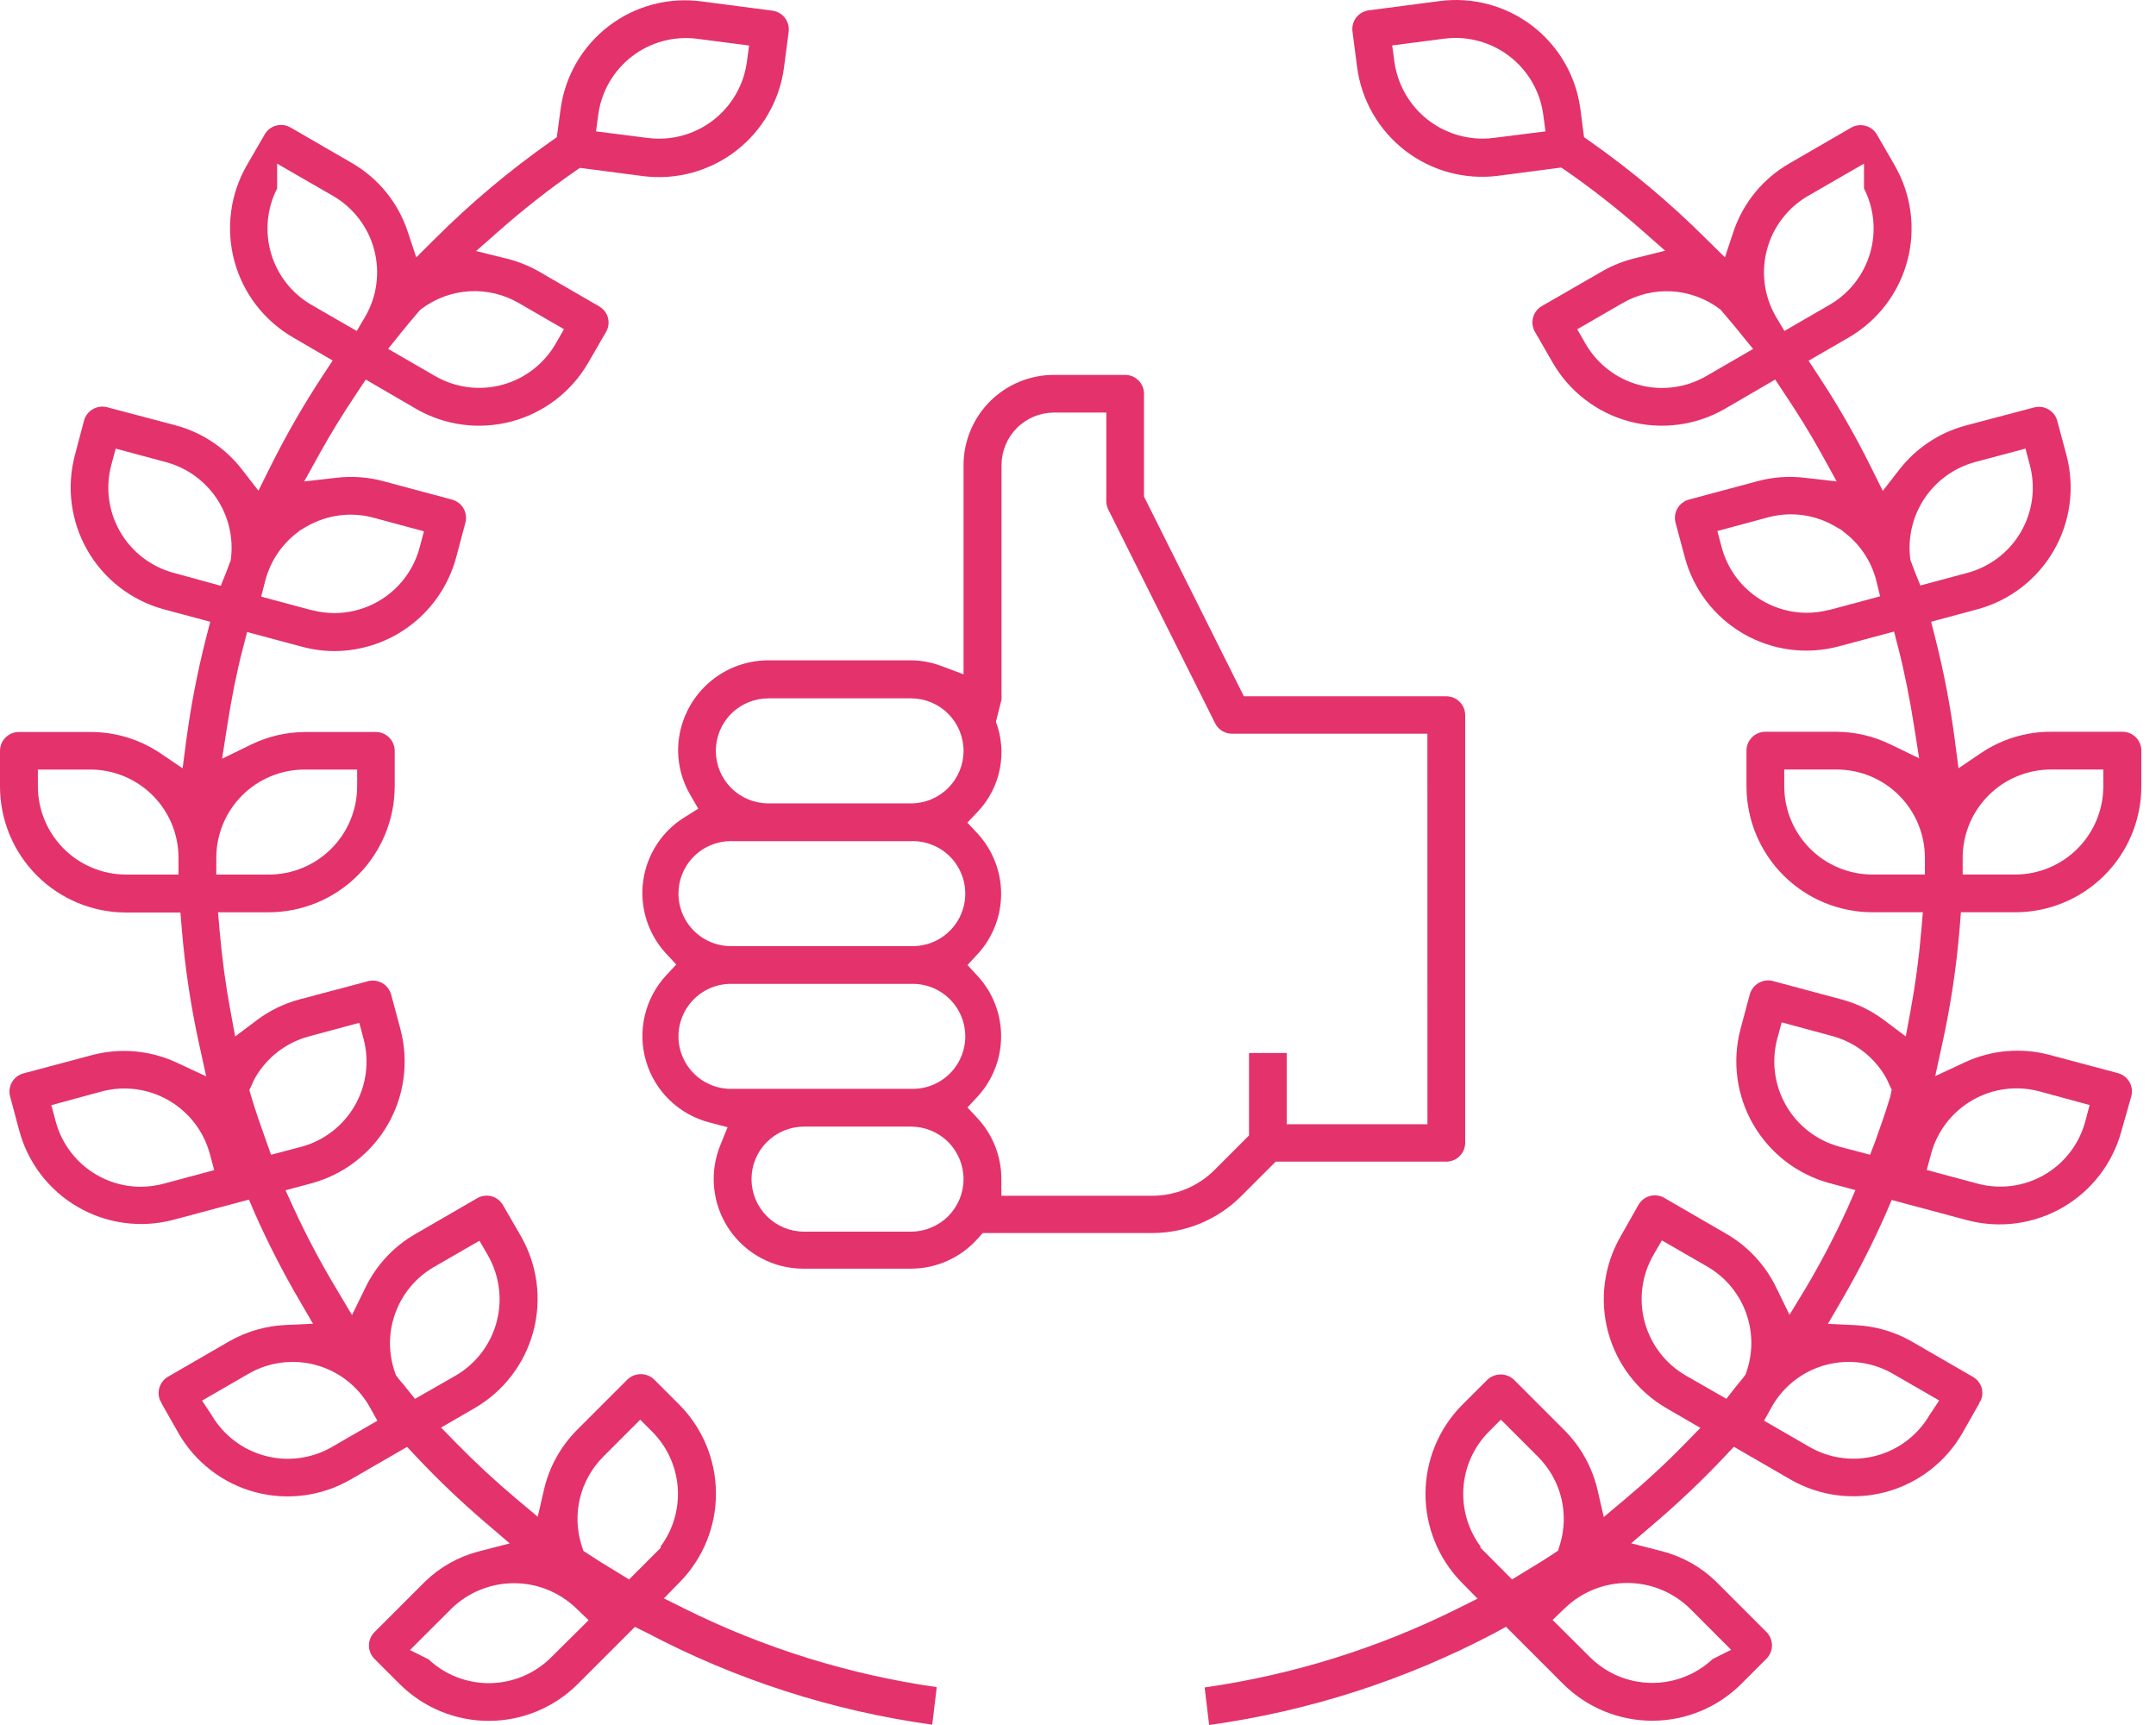 <svg width="125" height="100" viewBox="0 0 125 100" fill="none" xmlns="http://www.w3.org/2000/svg">
<path d="M84.949 41.459C84.948 41.169 84.833 40.891 84.628 40.686C84.423 40.481 84.145 40.365 83.855 40.364H72.117L72.072 40.277L66.328 28.79V22.828C66.328 22.538 66.213 22.259 66.007 22.054C65.802 21.849 65.524 21.733 65.233 21.733H61.098C59.71 21.735 58.38 22.287 57.399 23.268C56.418 24.249 55.866 25.579 55.864 26.967V39.091L54.565 38.604C54.008 38.395 53.42 38.286 52.827 38.279H44.546C43.159 38.281 41.83 38.832 40.849 39.813C39.869 40.793 39.317 42.123 39.315 43.509C39.32 44.407 39.559 45.287 40.011 46.063L40.485 46.881L39.682 47.382C39.037 47.782 38.488 48.321 38.075 48.958C37.662 49.595 37.394 50.316 37.291 51.069C37.188 51.821 37.252 52.587 37.479 53.312C37.706 54.037 38.09 54.703 38.604 55.263L39.208 55.913L38.604 56.562C38.002 57.22 37.58 58.022 37.379 58.891C37.178 59.76 37.205 60.666 37.457 61.521C37.709 62.377 38.178 63.152 38.819 63.773C39.459 64.394 40.249 64.838 41.112 65.064L42.184 65.347L41.768 66.373C41.443 67.164 41.319 68.023 41.405 68.873C41.491 69.724 41.786 70.54 42.263 71.249C42.74 71.959 43.385 72.539 44.14 72.94C44.895 73.341 45.737 73.549 46.592 73.546H52.82C53.551 73.544 54.273 73.388 54.939 73.088C55.605 72.788 56.2 72.351 56.686 71.805L56.978 71.48H66.802C68.739 71.479 70.595 70.709 71.964 69.339L73.962 67.341H83.855C84.145 67.34 84.423 67.225 84.628 67.02C84.833 66.815 84.948 66.537 84.949 66.246V41.459ZM52.82 71.399H46.615C45.808 71.399 45.034 71.078 44.463 70.507C43.892 69.936 43.571 69.162 43.571 68.355C43.571 67.548 43.892 66.773 44.463 66.203C45.034 65.632 45.808 65.311 46.615 65.311H52.82C53.627 65.311 54.402 65.632 54.972 66.203C55.543 66.773 55.864 67.548 55.864 68.355C55.864 69.162 55.543 69.936 54.972 70.507C54.402 71.078 53.627 71.399 52.82 71.399ZM52.82 63.121H42.48C42.072 63.135 41.665 63.066 41.285 62.919C40.904 62.772 40.556 62.55 40.263 62.266C39.97 61.982 39.737 61.642 39.578 61.267C39.418 60.891 39.336 60.487 39.336 60.079C39.336 59.671 39.418 59.267 39.578 58.891C39.737 58.515 39.97 58.175 40.263 57.892C40.556 57.608 40.904 57.386 41.285 57.239C41.665 57.092 42.072 57.023 42.48 57.037H52.82C53.228 57.023 53.634 57.092 54.015 57.239C54.396 57.386 54.743 57.608 55.036 57.892C55.33 58.175 55.563 58.515 55.722 58.891C55.882 59.267 55.964 59.671 55.964 60.079C55.964 60.487 55.882 60.891 55.722 61.267C55.563 61.642 55.33 61.982 55.036 62.266C54.743 62.55 54.396 62.772 54.015 62.919C53.634 63.066 53.228 63.135 52.82 63.121V63.121ZM52.82 54.847H42.48C42.072 54.86 41.665 54.791 41.285 54.645C40.904 54.498 40.556 54.276 40.263 53.992C39.97 53.708 39.737 53.368 39.578 52.992C39.418 52.617 39.336 52.213 39.336 51.805C39.336 51.397 39.418 50.992 39.578 50.617C39.737 50.241 39.97 49.901 40.263 49.617C40.556 49.334 40.904 49.111 41.285 48.965C41.665 48.818 42.072 48.749 42.48 48.762H52.82C53.228 48.749 53.634 48.818 54.015 48.965C54.396 49.111 54.743 49.334 55.036 49.617C55.33 49.901 55.563 50.241 55.722 50.617C55.882 50.992 55.964 51.397 55.964 51.805C55.964 52.213 55.882 52.617 55.722 52.992C55.563 53.368 55.33 53.708 55.036 53.992C54.743 54.276 54.396 54.498 54.015 54.645C53.634 54.791 53.228 54.86 52.82 54.847V54.847ZM52.82 46.573H44.546C43.739 46.573 42.964 46.252 42.393 45.681C41.822 45.11 41.502 44.336 41.502 43.529C41.502 42.721 41.822 41.947 42.393 41.376C42.964 40.805 43.739 40.485 44.546 40.485H52.82C53.627 40.485 54.402 40.805 54.972 41.376C55.543 41.947 55.864 42.721 55.864 43.529C55.864 44.336 55.543 45.11 54.972 45.681C54.402 46.252 53.627 46.573 52.82 46.573V46.573ZM82.76 65.174H74.602V61.042H72.416V65.824L70.418 67.822C69.46 68.78 68.16 69.319 66.806 69.32H58.057V68.345C58.057 67.051 57.571 65.803 56.696 64.85L56.092 64.2L56.696 63.55C57.562 62.599 58.043 61.359 58.043 60.072C58.043 58.786 57.562 57.546 56.696 56.595L56.092 55.945L56.696 55.295C57.562 54.344 58.043 53.104 58.043 51.818C58.043 50.531 57.562 49.291 56.696 48.34L56.085 47.69L56.702 47.04C57.344 46.358 57.782 45.509 57.965 44.59C58.149 43.671 58.072 42.72 57.742 41.843L58.067 40.543V26.967C58.066 26.161 58.384 25.388 58.952 24.816C59.52 24.244 60.292 23.921 61.098 23.916H64.142V29.027C64.137 29.2 64.174 29.371 64.249 29.527L70.451 41.93C70.541 42.112 70.68 42.264 70.852 42.371C71.024 42.478 71.223 42.535 71.425 42.535H82.757L82.76 65.174Z" fill="#E4326C"/>
<path d="M37.48 94.641C42.649 97.372 48.256 99.18 54.048 99.982L54.311 97.805C49.227 97.078 44.291 95.543 39.692 93.257L38.49 92.659L39.429 91.701C40.77 90.326 41.518 88.479 41.51 86.558C41.502 84.637 40.739 82.796 39.387 81.432L37.925 79.97C37.716 79.771 37.44 79.661 37.152 79.661C36.864 79.661 36.587 79.771 36.379 79.97L33.455 82.894C32.501 83.852 31.835 85.058 31.535 86.376L31.177 87.926L29.956 86.903C28.741 85.882 27.558 84.784 26.447 83.654L25.573 82.757L27.523 81.627C29.197 80.657 30.419 79.062 30.92 77.193C31.422 75.323 31.161 73.331 30.196 71.653L29.16 69.86C29.089 69.736 28.993 69.627 28.88 69.539C28.766 69.451 28.636 69.387 28.497 69.35C28.359 69.313 28.214 69.304 28.072 69.323C27.93 69.342 27.793 69.388 27.669 69.461L24.095 71.53C22.844 72.245 21.835 73.319 21.201 74.613L20.408 76.237L19.489 74.691C18.586 73.189 17.766 71.639 17.033 70.049L16.555 69.002L18.049 68.6C19.915 68.098 21.506 66.879 22.475 65.208C23.444 63.537 23.713 61.55 23.221 59.682L22.679 57.658C22.603 57.382 22.424 57.147 22.177 57.001C21.931 56.854 21.638 56.809 21.36 56.875L21.301 56.892L17.338 57.944C16.454 58.184 15.624 58.589 14.892 59.14L13.635 60.085L13.349 58.539C13.079 57.08 12.871 55.534 12.732 53.945L12.64 52.886H15.584C17.519 52.883 19.374 52.113 20.743 50.745C22.111 49.377 22.881 47.521 22.884 45.586V43.517C22.88 43.229 22.763 42.953 22.558 42.751C22.353 42.548 22.077 42.435 21.789 42.435H17.663C16.585 42.444 15.523 42.694 14.554 43.166L12.874 43.985L13.164 42.139C13.43 40.431 13.729 38.939 14.08 37.591L14.327 36.639L17.52 37.494C18.133 37.66 18.766 37.744 19.401 37.744C21.011 37.736 22.573 37.199 23.847 36.215C25.121 35.231 26.036 33.855 26.451 32.299L26.983 30.301C27.058 30.021 27.018 29.723 26.873 29.472C26.728 29.221 26.49 29.038 26.21 28.963L22.211 27.891C21.334 27.656 20.42 27.59 19.518 27.696L17.637 27.91L18.553 26.257C19.151 25.175 19.852 24.035 20.697 22.768L21.207 22.004L24.131 23.706C25.808 24.671 27.8 24.931 29.669 24.43C31.538 23.929 33.132 22.707 34.101 21.033L35.138 19.24C35.21 19.116 35.257 18.979 35.275 18.836C35.294 18.694 35.283 18.549 35.245 18.411C35.168 18.136 34.986 17.903 34.738 17.761L31.164 15.692C30.61 15.387 30.02 15.155 29.407 15L27.604 14.552L29.001 13.324C30.373 12.117 31.812 10.989 33.312 9.945L33.62 9.731L37.275 10.208C39.195 10.454 41.133 9.93 42.667 8.749C44.2 7.568 45.203 5.828 45.455 3.909L45.725 1.843C45.762 1.556 45.683 1.266 45.507 1.036C45.33 0.807 45.07 0.656 44.783 0.618L40.68 0.082C39.733 -0.045 38.771 0.015 37.848 0.259C36.924 0.504 36.058 0.928 35.299 1.507C34.54 2.086 33.902 2.809 33.422 3.635C32.942 4.461 32.63 5.373 32.503 6.32L32.282 7.954L31.931 8.201C29.549 9.876 27.315 11.752 25.252 13.808L24.134 14.919L23.637 13.425C23.085 11.752 21.938 10.341 20.415 9.458L16.841 7.388C16.589 7.244 16.291 7.205 16.011 7.281C15.73 7.356 15.492 7.54 15.347 7.791L14.31 9.581C13.345 11.259 13.084 13.25 13.585 15.12C14.085 16.989 15.306 18.584 16.981 19.555L19.287 20.9L18.719 21.764C17.599 23.465 16.583 25.233 15.675 27.056L14.983 28.446L14.031 27.218C13.069 25.976 11.729 25.08 10.214 24.665L6.218 23.609C5.936 23.534 5.636 23.574 5.383 23.72C5.135 23.861 4.953 24.094 4.876 24.369L4.343 26.38C3.848 28.242 4.107 30.224 5.065 31.896C6.022 33.569 7.6 34.795 9.457 35.311L12.189 36.045L11.949 36.977C11.444 38.953 11.058 40.956 10.792 42.977L10.587 44.54L9.288 43.66C8.092 42.857 6.684 42.43 5.243 42.435H1.095C0.804 42.435 0.526 42.55 0.321 42.756C0.115 42.961 0 43.239 0 43.53V45.599C0.003 47.535 0.773 49.391 2.142 50.759C3.511 52.128 5.367 52.897 7.303 52.899H10.461L10.535 53.795C10.719 56.047 11.054 58.284 11.536 60.491L11.955 62.398L10.191 61.576C8.675 60.884 6.966 60.737 5.354 61.16L1.355 62.226C1.078 62.301 0.842 62.483 0.697 62.73C0.552 62.978 0.511 63.273 0.582 63.551L1.118 65.552C1.621 67.412 2.838 68.998 4.504 69.966C6.17 70.935 8.15 71.207 10.016 70.724L14.434 69.542L14.759 70.305C15.525 72.032 16.386 73.715 17.338 75.347L18.147 76.738L16.542 76.812C15.41 76.866 14.306 77.184 13.319 77.741L9.746 79.808C9.51 79.943 9.334 80.16 9.249 80.418C9.165 80.677 9.18 80.957 9.291 81.204L9.343 81.279L9.382 81.383L10.357 83.095C11.322 84.77 12.912 85.994 14.778 86.497C16.645 87 18.635 86.742 20.311 85.779L23.602 83.878L24.131 84.44C25.395 85.784 26.731 87.058 28.133 88.257L29.553 89.472L27.744 89.94C26.573 90.245 25.501 90.85 24.635 91.694L21.711 94.618C21.609 94.72 21.528 94.84 21.473 94.973C21.418 95.105 21.39 95.248 21.39 95.391C21.39 95.535 21.418 95.677 21.473 95.81C21.528 95.943 21.609 96.063 21.711 96.165L23.173 97.626C24.543 98.993 26.399 99.761 28.335 99.761C30.27 99.761 32.127 98.993 33.497 97.626L36.81 94.313L37.48 94.641ZM34.686 6.648C34.866 5.309 35.568 4.095 36.639 3.27C37.71 2.446 39.063 2.078 40.404 2.246L43.431 2.639L43.298 3.614C43.111 4.951 42.404 6.161 41.332 6.981C40.26 7.802 38.907 8.168 37.568 7.999L34.556 7.616L34.686 6.648ZM23.205 19.347C23.582 18.876 23.962 18.434 24.287 18.047L24.371 17.96L24.44 17.904C25.24 17.302 26.2 16.948 27.2 16.887C28.2 16.825 29.195 17.059 30.063 17.56L32.698 19.084L32.214 19.928C31.536 21.101 30.421 21.958 29.113 22.31C27.805 22.662 26.41 22.48 25.236 21.806L22.503 20.224L23.205 19.347ZM18.059 17.674C16.926 17.017 16.088 15.951 15.717 14.695C15.347 13.44 15.472 12.089 16.068 10.923V9.487L19.317 11.362C20.486 12.041 21.339 13.155 21.69 14.461C22.04 15.768 21.86 17.16 21.188 18.333L20.684 19.188L18.059 17.674ZM15.389 33.628C15.688 32.51 16.356 31.526 17.286 30.837V30.837L17.367 30.763L17.773 30.525C18.355 30.188 18.997 29.968 19.663 29.88C20.329 29.792 21.007 29.837 21.656 30.012L24.579 30.802L24.329 31.74C24.039 32.828 23.398 33.789 22.507 34.476C21.616 35.163 20.523 35.537 19.398 35.541C18.959 35.542 18.522 35.485 18.098 35.372H18.066L15.142 34.586L15.389 33.628ZM10.35 50.7H7.309C5.954 50.698 4.654 50.159 3.696 49.2C2.737 48.241 2.198 46.942 2.196 45.586V44.612H5.24C6.595 44.613 7.895 45.153 8.853 46.111C9.811 47.07 10.349 48.37 10.35 49.725V50.7ZM10.071 33.209C9.422 33.035 8.814 32.736 8.281 32.327C7.749 31.919 7.302 31.409 6.966 30.828C6.63 30.247 6.412 29.605 6.324 28.939C6.237 28.273 6.281 27.597 6.455 26.949L6.708 26.006L9.632 26.793C10.823 27.115 11.858 27.856 12.549 28.879C13.239 29.902 13.538 31.139 13.391 32.364L13.371 32.494L13.339 32.582C13.271 32.77 13.199 32.955 13.125 33.15L12.8 33.959L10.071 33.209ZM9.493 68.619C9.057 68.736 8.608 68.796 8.157 68.798C7.033 68.796 5.941 68.423 5.05 67.738C4.159 67.053 3.519 66.093 3.229 65.007L2.976 64.068L5.9 63.272C7.21 62.925 8.605 63.111 9.779 63.789C10.953 64.467 11.811 65.582 12.166 66.891L12.42 67.833L9.493 68.619ZM12.54 49.731C12.54 49.059 12.672 48.393 12.93 47.771C13.187 47.15 13.565 46.586 14.04 46.11C14.516 45.635 15.081 45.258 15.703 45C16.324 44.743 16.99 44.611 17.663 44.612H20.707V45.586C20.705 46.944 20.165 48.245 19.204 49.203C18.243 50.162 16.941 50.7 15.584 50.7H12.54V49.731ZM15.418 66.105C15.113 65.257 14.82 64.422 14.56 63.545L14.457 63.191L14.609 62.866C14.621 62.84 14.632 62.814 14.642 62.788C14.688 62.676 14.742 62.567 14.804 62.463C15.482 61.29 16.598 60.433 17.907 60.082L20.83 59.292L21.081 60.234C21.426 61.538 21.242 62.925 20.57 64.094C19.898 65.262 18.791 66.118 17.491 66.475L15.714 66.943L15.418 66.105ZM19.248 83.881C18.077 84.558 16.685 84.744 15.378 84.397C14.07 84.051 12.953 83.201 12.27 82.033L11.715 81.195L14.414 79.635C15.585 78.962 16.974 78.777 18.279 79.122C19.585 79.467 20.701 80.314 21.386 81.477L21.88 82.361L19.248 83.881ZM24.06 81.094L23.537 80.444C23.446 80.327 23.358 80.22 23.267 80.119L23.062 79.866L22.952 79.713L22.906 79.583C22.506 78.458 22.513 77.228 22.925 76.108C23.337 74.987 24.128 74.045 25.161 73.447L27.799 71.926L28.286 72.768C28.958 73.939 29.14 75.328 28.794 76.633C28.447 77.938 27.599 79.053 26.434 79.736L24.06 81.094ZM31.957 96.077C31.019 97.015 29.752 97.552 28.425 97.574C27.098 97.596 25.814 97.101 24.846 96.194L23.77 95.654L26.194 93.234C27.163 92.301 28.455 91.78 29.8 91.78C31.145 91.78 32.437 92.301 33.406 93.234L34.127 93.923L31.957 96.077ZM35.485 90.957L35.57 90.817L35.472 90.95C35.02 90.677 34.556 90.392 34.104 90.09L33.819 89.898L33.715 89.573C33.437 88.687 33.407 87.742 33.628 86.841C33.848 85.939 34.311 85.115 34.965 84.456L37.119 82.302L37.808 82.991C38.677 83.86 39.204 85.012 39.293 86.237C39.382 87.463 39.026 88.679 38.292 89.664L38.321 89.713L36.473 91.564L35.485 90.957Z" fill="#E4326C"/>
<path d="M87.314 94.305L90.628 97.619C91.999 98.986 93.856 99.753 95.791 99.753C97.727 99.753 99.584 98.986 100.955 97.619L102.417 96.157C102.621 95.951 102.735 95.673 102.735 95.384C102.735 95.094 102.621 94.816 102.417 94.611L99.493 91.687C98.625 90.843 97.553 90.238 96.381 89.932L94.572 89.465L95.991 88.25C97.394 87.05 98.731 85.775 99.997 84.432L100.526 83.87L103.814 85.771C105.49 86.734 107.48 86.993 109.346 86.489C111.213 85.986 112.803 84.763 113.768 83.088L114.742 81.375L114.781 81.272L114.837 81.197C114.94 80.967 114.961 80.709 114.895 80.466C114.815 80.191 114.631 79.958 114.382 79.816L110.808 77.75C109.821 77.192 108.716 76.874 107.582 76.821L105.978 76.746L106.787 75.356C107.734 73.728 108.59 72.05 109.35 70.327L109.675 69.563L114.093 70.746C115.958 71.229 117.939 70.956 119.606 69.988C121.272 69.02 122.489 67.434 122.994 65.574L123.569 63.55C123.644 63.27 123.604 62.972 123.459 62.721C123.314 62.47 123.076 62.287 122.796 62.212L118.803 61.146C117.19 60.723 115.48 60.87 113.963 61.562L112.199 62.384L112.615 60.477C113.1 58.27 113.435 56.033 113.618 53.781L113.69 52.885H116.851C118.786 52.882 120.641 52.112 122.01 50.744C123.378 49.375 124.148 47.52 124.151 45.585V43.516C124.151 43.225 124.035 42.947 123.83 42.742C123.625 42.536 123.346 42.421 123.056 42.421H118.898C117.455 42.42 116.045 42.851 114.85 43.658L113.55 44.539L113.346 42.976C113.084 40.955 112.701 38.951 112.199 36.976L111.962 36.044L114.69 35.309C116.548 34.795 118.127 33.568 119.085 31.896C120.043 30.224 120.302 28.241 119.807 26.379L119.271 24.381C119.233 24.244 119.168 24.117 119.081 24.005C118.993 23.894 118.885 23.801 118.761 23.731C118.508 23.585 118.208 23.546 117.926 23.621L113.934 24.677C112.417 25.091 111.076 25.988 110.113 27.23L109.161 28.458L108.469 27.068C107.564 25.243 106.547 23.476 105.425 21.776L104.857 20.911L107.183 19.567C108.858 18.596 110.079 17.002 110.58 15.132C111.081 13.262 110.819 11.27 109.853 9.593L108.82 7.803C108.749 7.678 108.653 7.569 108.538 7.481C108.424 7.394 108.293 7.33 108.154 7.293C108.016 7.255 107.871 7.244 107.729 7.263C107.587 7.281 107.45 7.328 107.326 7.4L103.752 9.47C102.222 10.346 101.066 11.752 100.504 13.423L100.007 14.918L98.879 13.807C96.813 11.751 94.575 9.875 92.19 8.199L91.839 7.953L91.625 6.302C91.367 4.391 90.36 2.66 88.826 1.49C87.292 0.321 85.357 -0.192 83.445 0.065L79.345 0.601C79.06 0.641 78.802 0.792 78.627 1.022C78.453 1.251 78.376 1.54 78.413 1.826L78.682 3.892C78.934 5.81 79.936 7.55 81.469 8.731C83.002 9.912 84.94 10.437 86.859 10.191L90.511 9.713L90.836 9.928C92.334 10.973 93.774 12.101 95.147 13.306L96.543 14.534L94.737 14.983C94.125 15.137 93.535 15.37 92.983 15.675L89.393 17.744C89.269 17.816 89.159 17.911 89.072 18.025C88.984 18.139 88.92 18.269 88.883 18.408C88.846 18.547 88.837 18.692 88.856 18.834C88.874 18.977 88.921 19.114 88.994 19.238L90.027 21.032C90.996 22.706 92.59 23.928 94.459 24.429C96.328 24.93 98.32 24.67 99.997 23.705L102.921 22.003L103.427 22.766C104.275 24.033 104.977 25.174 105.575 26.256L106.488 27.909L104.61 27.695C103.708 27.588 102.794 27.655 101.917 27.89L97.921 28.962C97.641 29.036 97.401 29.219 97.256 29.47C97.11 29.721 97.07 30.02 97.144 30.3L97.68 32.298C97.927 33.225 98.354 34.095 98.936 34.857C99.519 35.619 100.247 36.258 101.078 36.738C101.908 37.218 102.825 37.53 103.777 37.655C104.728 37.78 105.694 37.716 106.621 37.467L109.814 36.612L110.058 37.564C110.409 38.925 110.708 40.416 110.977 42.112L111.266 43.957L109.6 43.152C108.631 42.679 107.569 42.43 106.491 42.421H102.352C102.062 42.421 101.783 42.536 101.578 42.742C101.373 42.947 101.257 43.225 101.257 43.516V45.585C101.26 47.521 102.03 49.377 103.399 50.745C104.768 52.114 106.624 52.883 108.56 52.885H111.484L111.393 53.944C111.257 55.532 111.049 57.079 110.779 58.537L110.493 60.084L109.236 59.138C108.503 58.588 107.671 58.182 106.787 57.943L102.826 56.881L102.771 56.864C102.492 56.798 102.199 56.843 101.952 56.989C101.706 57.135 101.525 57.371 101.449 57.647L100.906 59.671C100.417 61.539 100.686 63.525 101.655 65.196C102.624 66.866 104.214 68.086 106.078 68.589L107.573 68.992L107.111 70.047C106.385 71.638 105.574 73.189 104.681 74.693L103.752 76.22L102.96 74.596C102.323 73.303 101.315 72.229 100.065 71.513L96.492 69.443C96.367 69.371 96.23 69.324 96.088 69.305C95.945 69.286 95.8 69.295 95.661 69.332C95.522 69.37 95.392 69.434 95.278 69.521C95.164 69.609 95.069 69.718 94.997 69.843L93.961 71.672C92.993 73.349 92.731 75.342 93.233 77.212C93.734 79.082 94.958 80.677 96.635 81.645L98.584 82.776L97.71 83.672C96.596 84.813 95.424 85.898 94.201 86.921L92.983 87.944L92.626 86.395C92.324 85.076 91.657 83.87 90.702 82.912L87.779 79.988C87.57 79.79 87.293 79.679 87.005 79.679C86.718 79.679 86.441 79.79 86.232 79.988L84.767 81.45C83.416 82.815 82.655 84.656 82.647 86.576C82.639 88.496 83.385 90.343 84.725 91.719L85.667 92.677L84.462 93.275C79.863 95.562 74.927 97.097 69.843 97.823L70.103 100C75.894 99.198 81.501 97.39 86.671 94.659L87.314 94.305ZM89.604 7.615L86.573 7.998C86.365 8.024 86.156 8.037 85.946 8.037C84.707 8.034 83.509 7.585 82.573 6.772C81.638 5.959 81.025 4.836 80.849 3.609L80.716 2.634L83.744 2.241C85.087 2.071 86.442 2.437 87.516 3.262C88.589 4.087 89.293 5.302 89.474 6.643L89.604 7.615ZM101.641 20.229L98.909 21.811C97.734 22.486 96.339 22.667 95.031 22.315C93.723 21.963 92.608 21.107 91.93 19.934L91.443 19.089L94.081 17.565C94.948 17.065 95.944 16.831 96.943 16.892C97.942 16.953 98.901 17.307 99.701 17.91L99.773 17.965L99.854 18.069C100.179 18.449 100.562 18.891 100.936 19.368L101.641 20.229ZM103.457 19.186L102.947 18.332C102.276 17.158 102.096 15.766 102.447 14.46C102.798 13.154 103.652 12.04 104.821 11.36L108.07 9.486V10.922C108.664 12.088 108.789 13.437 108.419 14.692C108.048 15.948 107.211 17.013 106.078 17.669L103.457 19.186ZM109.005 34.569L106.082 35.355H106.049C105.625 35.468 105.188 35.525 104.75 35.524C103.624 35.521 102.531 35.147 101.639 34.46C100.748 33.773 100.108 32.811 99.818 31.723L99.568 30.784L102.492 29.995C103.143 29.818 103.823 29.772 104.493 29.86C105.162 29.948 105.807 30.168 106.39 30.508L106.796 30.745L106.877 30.82C107.805 31.51 108.473 32.493 108.771 33.61L109.005 34.569ZM113.791 49.724C113.792 48.368 114.332 47.069 115.29 46.11C116.249 45.151 117.548 44.612 118.904 44.61H121.945V45.585C121.944 46.94 121.405 48.24 120.447 49.199C119.489 50.157 118.19 50.697 116.835 50.698H113.791V49.724ZM111.338 33.942L111.013 33.133C110.938 32.938 110.867 32.753 110.799 32.564L110.766 32.477L110.747 32.347C110.604 31.126 110.904 29.895 111.591 28.875C112.278 27.856 113.307 27.117 114.492 26.791L117.432 26.005L117.683 26.947C117.856 27.596 117.901 28.272 117.814 28.937C117.726 29.603 117.508 30.244 117.173 30.826C116.838 31.407 116.391 31.917 115.858 32.325C115.326 32.734 114.718 33.034 114.07 33.208L111.338 33.942ZM111.708 67.825L111.962 66.883C112.316 65.575 113.175 64.46 114.349 63.782C115.523 63.103 116.918 62.917 118.228 63.264L121.152 64.06L120.902 64.999C120.73 65.648 120.431 66.258 120.022 66.791C119.614 67.325 119.104 67.772 118.522 68.108C117.94 68.444 117.297 68.661 116.63 68.748C115.964 68.834 115.287 68.788 114.639 68.612L111.708 67.825ZM111.601 50.698H108.56C107.205 50.697 105.905 50.157 104.946 49.199C103.988 48.24 103.449 46.941 103.447 45.585V44.61H106.491C107.846 44.612 109.145 45.151 110.104 46.11C111.062 47.069 111.6 48.368 111.601 49.724V50.698ZM108.424 66.942L106.65 66.474C105.342 66.12 104.228 65.262 103.552 64.088C102.876 62.913 102.693 61.519 103.044 60.21L103.297 59.268L106.221 60.058C107.531 60.409 108.648 61.266 109.327 62.439C109.387 62.544 109.44 62.653 109.486 62.764L109.519 62.842L109.675 63.167L109.6 63.55C109.34 64.427 109.044 65.262 108.742 66.11L108.424 66.942ZM102.277 82.36L102.768 81.476C103.453 80.312 104.569 79.466 105.875 79.121C107.18 78.776 108.569 78.96 109.74 79.634L112.429 81.187L111.874 82.025C111.193 83.194 110.076 84.046 108.769 84.392C107.461 84.739 106.069 84.552 104.899 83.874L102.277 82.36ZM97.729 79.735C96.556 79.054 95.702 77.936 95.352 76.626C95.002 75.317 95.187 73.921 95.865 72.747L96.352 71.906L98.987 73.426C100.02 74.024 100.812 74.965 101.224 76.086C101.637 77.207 101.644 78.437 101.244 79.563L101.199 79.693L101.085 79.845L100.88 80.099C100.793 80.206 100.702 80.313 100.611 80.424L100.091 81.09L97.729 79.735ZM90.014 93.909L90.735 93.22C91.704 92.287 92.996 91.766 94.341 91.766C95.686 91.766 96.978 92.287 97.947 93.22L100.367 95.64L99.292 96.18C98.323 97.087 97.04 97.582 95.713 97.56C94.385 97.538 93.119 97.001 92.18 96.063L90.014 93.909ZM87.665 91.56L85.82 89.708L85.846 89.659C85.113 88.674 84.758 87.458 84.847 86.233C84.936 85.008 85.462 83.856 86.33 82.987L87.018 82.298L89.172 84.452C89.829 85.108 90.294 85.932 90.517 86.834C90.739 87.736 90.71 88.682 90.433 89.569L90.332 89.893L90.046 90.085C89.591 90.387 89.127 90.673 88.675 90.946L88.581 90.813L88.665 90.953L87.665 91.56Z" fill="#E4326C"/>
</svg>
